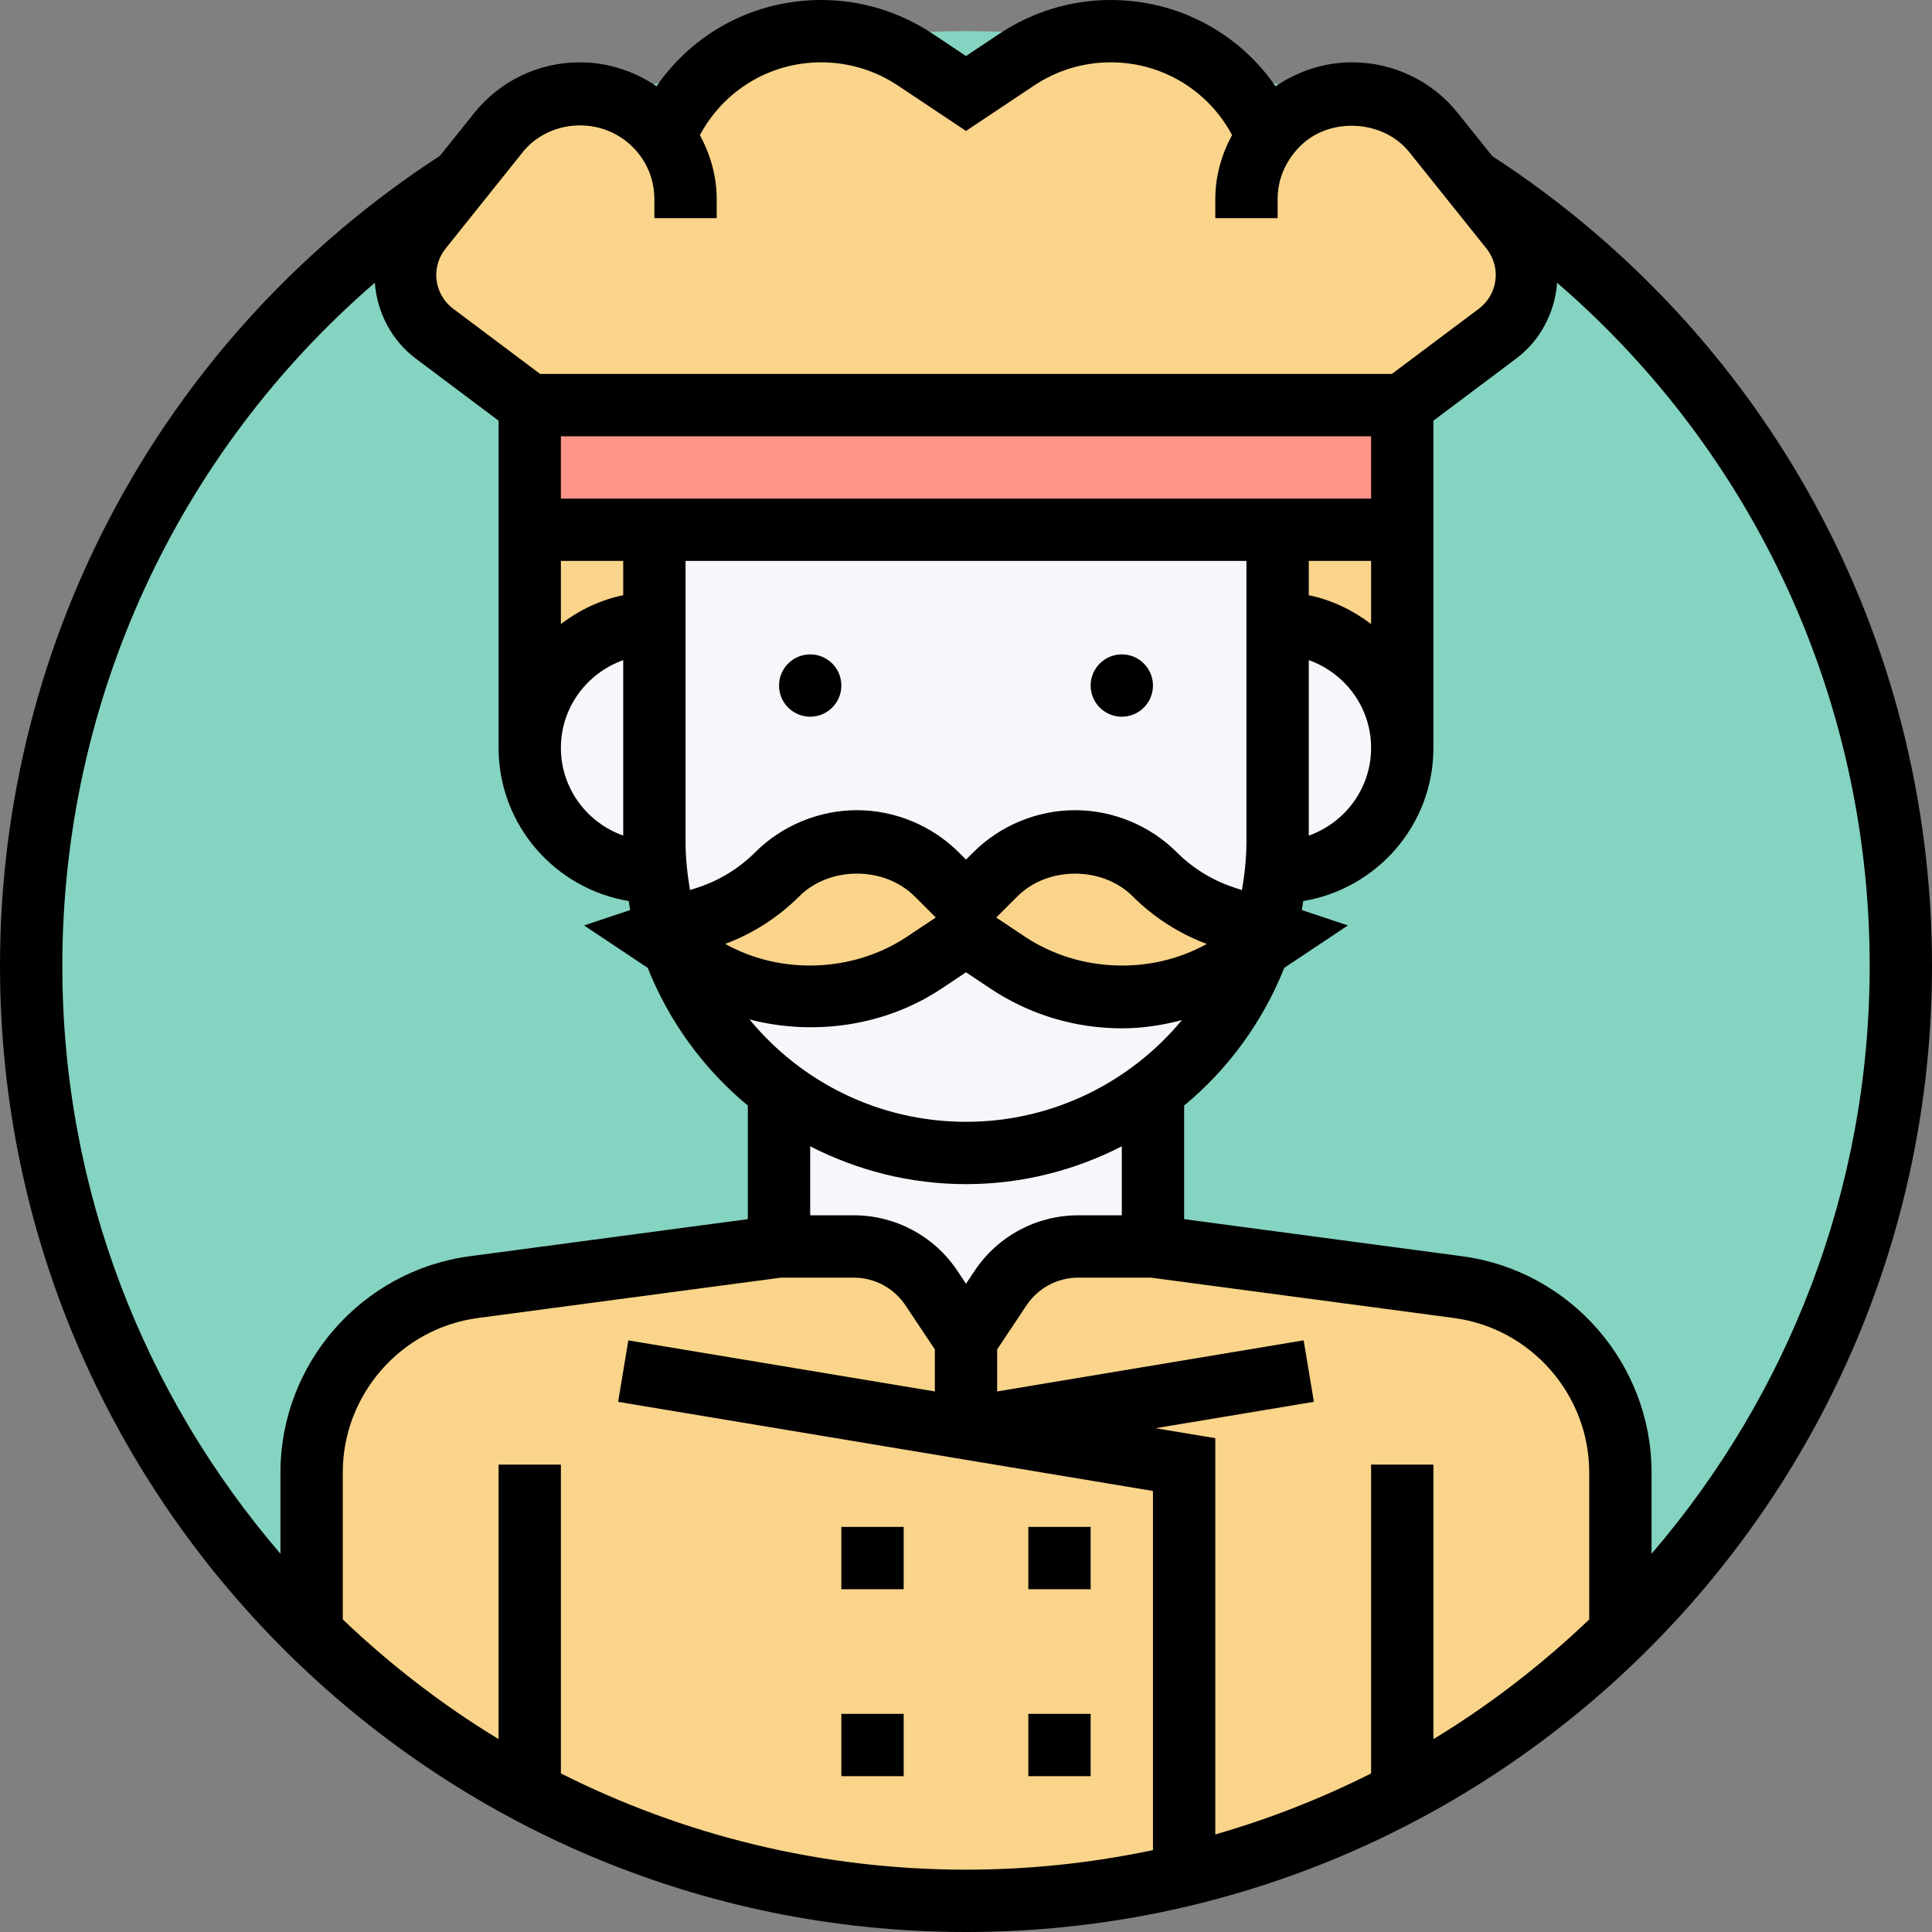 <svg width="150" height="150" viewBox="0 0 150 150" fill="none" xmlns="http://www.w3.org/2000/svg">
<rect x="0" y="0" width="150" height="150" fill="#808080" stroke="none"/>
<path d="M147.581 75C147.581 115.085 115.085 147.581 75 147.581C34.915 147.581 2.419 115.085 2.419 75C2.419 34.915 34.915 2.419 75 2.419C115.085 2.419 147.581 34.915 147.581 75Z" fill="#85D3C1"/>
<path d="M108.871 31.452V41.129H41.129V31.452H108.871Z" fill="#FF958A"/>
<path d="M51.58 10.573L52.016 9.677C53.129 7.452 54.823 5.637 56.855 4.379C58.887 3.121 61.282 2.419 63.774 2.419C66.363 2.419 68.903 3.193 71.057 4.621L75 7.258L78.943 4.621C81.097 3.193 83.637 2.419 86.226 2.419C91.21 2.419 95.758 5.226 97.984 9.677L98.42 10.573C98.637 10.259 98.879 9.992 99.145 9.726L99.242 9.629C100.766 8.105 102.823 7.258 104.976 7.258C107.444 7.258 109.766 8.371 111.314 10.306L114.169 13.911L117.29 17.806C118.112 18.798 118.548 20.057 118.548 21.338C118.548 23.129 117.701 24.822 116.274 25.911L108.871 31.452H41.129L33.726 25.911C32.299 24.822 31.452 23.129 31.452 21.338C31.452 20.057 31.887 18.798 32.71 17.806L35.734 14.008L38.686 10.306C40.234 8.371 42.556 7.258 45.024 7.258C47.177 7.258 49.234 8.105 50.758 9.629L50.855 9.726C51.121 9.992 51.363 10.259 51.58 10.573Z" fill="#F9D48A"/>
<path d="M91.936 113.71L75 110.879V104.032L77.685 100.016C79.04 97.984 81.291 96.774 83.734 96.774H89.516L113.202 99.944C120.411 100.888 125.806 107.056 125.806 114.314V125.806L126.314 126.314C117.048 135.604 105.266 142.379 92.081 145.524L91.936 144.919V113.71Z" fill="#F9D48A"/>
<path d="M75 110.879L91.936 113.71V144.919L92.081 145.524C86.612 146.879 80.879 147.581 75 147.581C54.968 147.581 36.823 139.452 23.686 126.314L24.194 125.806V114.314C24.194 107.056 29.589 100.888 36.798 99.944L60.484 96.774H66.266C68.71 96.774 70.96 97.984 72.315 100.016L75 104.032V110.879Z" fill="#F9D48A"/>
<path d="M75 104.032L72.315 100.016C70.96 97.984 68.71 96.774 66.266 96.774H60.484V84.677C64.524 87.702 69.556 89.516 75 89.516C80.444 89.516 85.476 87.702 89.516 84.677V96.774H83.734C81.291 96.774 79.04 97.984 77.685 100.016L75 104.032Z" fill="#F5F7FA"/>
<path d="M87.097 77.419C90.241 77.419 93.339 76.475 95.952 74.734L97.766 73.525C96.146 78.001 93.266 81.871 89.516 84.677C85.476 87.702 80.444 89.516 75 89.516C69.556 89.516 64.524 87.702 60.484 84.677C59.565 83.976 58.693 83.226 57.896 82.427C55.403 79.936 53.443 76.911 52.233 73.525L54.048 74.734C56.661 76.475 59.758 77.419 62.903 77.419C66.048 77.419 69.145 76.475 71.758 74.734L75 72.581L78.242 74.734C80.855 76.475 83.952 77.419 87.097 77.419Z" fill="#F5F7FA"/>
<path d="M108.871 58.065C108.871 63.411 104.54 67.742 99.194 67.742H99.073C99.145 66.943 99.194 66.145 99.194 65.323V48.387C104.54 48.387 108.871 52.718 108.871 58.065Z" fill="#F5F7FA"/>
<path d="M99.194 48.387V65.323C99.194 66.145 99.145 66.943 99.073 67.742C98.928 69.291 98.612 70.79 98.178 72.242L94.983 71.177C92.976 70.5 91.162 69.388 89.661 67.887C88.016 66.242 85.79 65.323 83.468 65.323C81.145 65.323 78.92 66.242 77.274 67.887L75 70.161L72.726 67.887C71.08 66.242 68.855 65.323 66.532 65.323C64.21 65.323 61.984 66.242 60.339 67.887C58.838 69.388 57.024 70.5 55.017 71.177L51.822 72.242C51.388 70.79 51.072 69.291 50.927 67.742C50.855 66.943 50.806 66.145 50.806 65.323V41.129H99.194V48.387Z" fill="#F5F7FA"/>
<path d="M50.806 48.387V65.323C50.806 66.145 50.855 66.943 50.927 67.742H50.806C45.46 67.742 41.129 63.411 41.129 58.065C41.129 52.718 45.46 48.387 50.806 48.387Z" fill="#F5F7FA"/>
<path d="M108.871 41.129V58.065C108.871 52.718 104.54 48.387 99.194 48.387V41.129H108.871Z" fill="#F9D48A"/>
<path d="M50.806 41.129V48.387C45.46 48.387 41.129 52.718 41.129 58.065V41.129H50.806Z" fill="#F9D48A"/>
<path d="M98.178 72.242L94.983 71.177C92.976 70.5 91.162 69.388 89.661 67.887C88.016 66.242 85.79 65.323 83.468 65.323C81.145 65.323 78.92 66.242 77.274 67.887L75 70.161L72.726 67.887C71.08 66.242 68.855 65.323 66.532 65.323C64.21 65.323 61.984 66.242 60.339 67.887C58.838 69.388 57.024 70.5 55.017 71.177L51.822 72.242L50.806 72.581L52.233 73.525L54.048 74.734C56.661 76.475 59.758 77.419 62.903 77.419C66.048 77.419 69.145 76.475 71.758 74.734L75 72.581L78.242 74.734C80.855 76.475 83.952 77.419 87.097 77.419C90.242 77.419 93.339 76.475 95.952 74.734L97.766 73.525L99.194 72.581L98.178 72.242Z" fill="#F9D48A"/>
<path d="M65.323 53.226C65.323 54.562 64.239 55.645 62.903 55.645C61.567 55.645 60.484 54.562 60.484 53.226C60.484 51.89 61.567 50.806 62.903 50.806C64.239 50.806 65.323 51.89 65.323 53.226Z" fill="black"/>
<path d="M89.516 53.226C89.516 54.562 88.433 55.645 87.097 55.645C85.761 55.645 84.677 54.562 84.677 53.226C84.677 51.89 85.761 50.806 87.097 50.806C88.433 50.806 89.516 51.89 89.516 53.226Z" fill="black"/>
<path d="M79.839 118.548H84.677V123.387H79.839V118.548Z" fill="black"/>
<path d="M65.323 118.548H70.161V123.387H65.323V118.548Z" fill="black"/>
<path d="M79.839 133.065H84.677V137.903H79.839V133.065Z" fill="black"/>
<path d="M65.323 133.065H70.161V137.903H65.323V133.065Z" fill="black"/>
<path d="M115.856 12.116L113.195 8.791C111.186 6.279 108.188 4.839 104.974 4.839C102.869 4.839 100.8 5.494 99.032 6.702C96.15 2.521 91.423 0 86.238 0C83.158 0 80.173 0.905 77.608 2.613L75 4.35L72.394 2.613C69.827 0.905 66.844 0 63.762 0C58.577 0 53.852 2.519 50.973 6.697C49.232 5.509 47.15 4.839 45.026 4.839C41.812 4.839 38.814 6.279 36.803 8.791L34.162 12.092C12.769 26.006 0 49.5 0 75C0 116.357 33.643 150 75 150C116.357 150 150 116.357 150 75C150 49.486 137.241 26.032 115.856 12.116ZM145.161 75C145.161 92.415 138.769 108.356 128.226 120.633V114.322C128.226 105.868 121.909 98.651 113.528 97.536L91.936 94.655V85.836C95.357 83.006 98.042 79.331 99.711 75.143L104.649 71.851L101.073 70.657C101.119 70.43 101.139 70.191 101.179 69.96C106.904 69.005 111.29 64.053 111.29 58.065V32.661L117.724 27.834C119.591 26.433 120.718 24.266 120.896 21.954C136.232 35.192 145.161 54.37 145.161 75ZM106.452 113.71V137.688C102.608 139.626 98.561 141.216 94.355 142.425V111.66L89.712 110.886L102.01 108.837L101.216 104.064L77.419 108.031V104.766L79.696 101.349C80.596 99.999 82.103 99.194 83.722 99.194H89.347L112.89 102.331C118.874 103.13 123.387 108.285 123.387 114.322V125.734C119.707 129.244 115.662 132.375 111.29 135.027V113.71H106.452ZM43.548 58.065C43.548 54.915 45.578 52.254 48.387 51.252V64.875C45.578 63.876 43.548 61.214 43.548 58.065ZM43.548 33.871H106.452V38.71H43.548V33.871ZM95.749 68.882C94.11 68.335 92.596 67.4 91.372 66.177C89.294 64.096 86.412 62.903 83.468 62.903C80.524 62.903 77.641 64.096 75.561 66.179L75 66.74L74.439 66.179C72.359 64.096 69.476 62.903 66.532 62.903C63.588 62.903 60.706 64.096 58.626 66.177C57.402 67.4 55.887 68.337 54.249 68.882L53.574 69.106C53.362 67.875 53.226 66.615 53.226 65.323V43.548H96.774V65.323C96.774 66.615 96.638 67.875 96.423 69.106L95.749 68.882ZM93.695 73.287C89.352 75.709 83.743 75.501 79.575 72.724L77.347 71.237L78.985 69.6C81.344 67.239 85.594 67.239 87.953 69.6C89.574 71.221 91.55 72.489 93.695 73.287ZM72.653 71.235L70.425 72.721C66.257 75.499 60.648 75.709 56.306 73.285C58.45 72.486 60.424 71.219 62.047 69.598C64.406 67.236 68.656 67.236 71.015 69.598L72.653 71.235ZM48.387 46.212C46.589 46.58 44.961 47.378 43.548 48.447V43.548H48.387V46.212ZM101.613 43.548H106.452V48.45C105.039 47.381 103.411 46.58 101.613 46.215V43.548ZM101.613 51.252C104.422 52.254 106.452 54.915 106.452 58.065C106.452 61.214 104.422 63.876 101.613 64.877V51.252ZM73.111 76.749L75 75.489L76.889 76.749C79.924 78.772 83.454 79.839 87.097 79.839C88.689 79.839 90.246 79.599 91.764 79.2C87.767 84.019 81.736 87.097 75 87.097C68.24 87.097 62.192 84.003 58.196 79.153C63.213 80.446 68.734 79.667 73.111 76.749ZM62.903 88.999C66.537 90.862 70.643 91.936 75 91.936C79.357 91.936 83.463 90.862 87.097 88.999V94.355H83.722C80.478 94.355 77.468 95.966 75.67 98.663L75 99.67L74.33 98.663C72.53 95.966 69.52 94.355 66.278 94.355H62.903V88.999ZM49.14 11.432C50.213 12.508 50.806 13.938 50.806 15.458V16.936H55.645V15.458C55.645 13.699 55.169 12.025 54.339 10.492C56.209 7.004 59.785 4.839 63.762 4.839C65.884 4.839 67.943 5.46 69.709 6.639L75 10.166L80.291 6.639C82.057 5.46 84.116 4.839 86.238 4.839C90.213 4.839 93.784 6.999 95.657 10.483C94.837 12 94.355 13.683 94.355 15.458V16.936H99.194V15.458C99.194 13.938 99.787 12.508 100.948 11.344C103.234 9.056 107.395 9.285 109.418 11.813L115.416 19.306C115.875 19.885 116.129 20.611 116.129 21.351C116.129 22.374 115.64 23.351 114.822 23.966L108.065 29.032H41.935L35.178 23.963C34.36 23.349 33.871 22.374 33.871 21.351C33.871 20.611 34.125 19.888 34.587 19.309L40.582 11.816C42.607 9.285 46.669 8.954 49.14 11.432ZM29.102 21.951C29.279 24.263 30.406 26.433 32.274 27.834L38.71 32.661V58.065C38.71 64.053 43.096 69.005 48.818 69.96C48.858 70.191 48.879 70.43 48.925 70.657L45.349 71.851L50.287 75.143C51.956 79.331 54.641 83.006 58.062 85.836V94.655L36.47 97.534C28.091 98.651 21.774 105.868 21.774 114.322V120.633C11.231 108.356 4.839 92.415 4.839 75C4.839 54.389 13.771 35.189 29.102 21.951ZM43.548 137.688V113.71H38.71V135.024C34.338 132.372 30.293 129.242 26.613 125.732V114.319C26.613 108.283 31.126 103.127 37.11 102.329L60.65 99.194H66.276C67.897 99.194 69.402 99.999 70.302 101.349L72.581 104.766V108.031L48.784 104.067L47.99 108.839L89.516 115.759V143.642C84.83 144.631 79.977 145.161 75 145.161C63.695 145.161 53.016 142.456 43.548 137.688Z" fill="black"/>
</svg>
